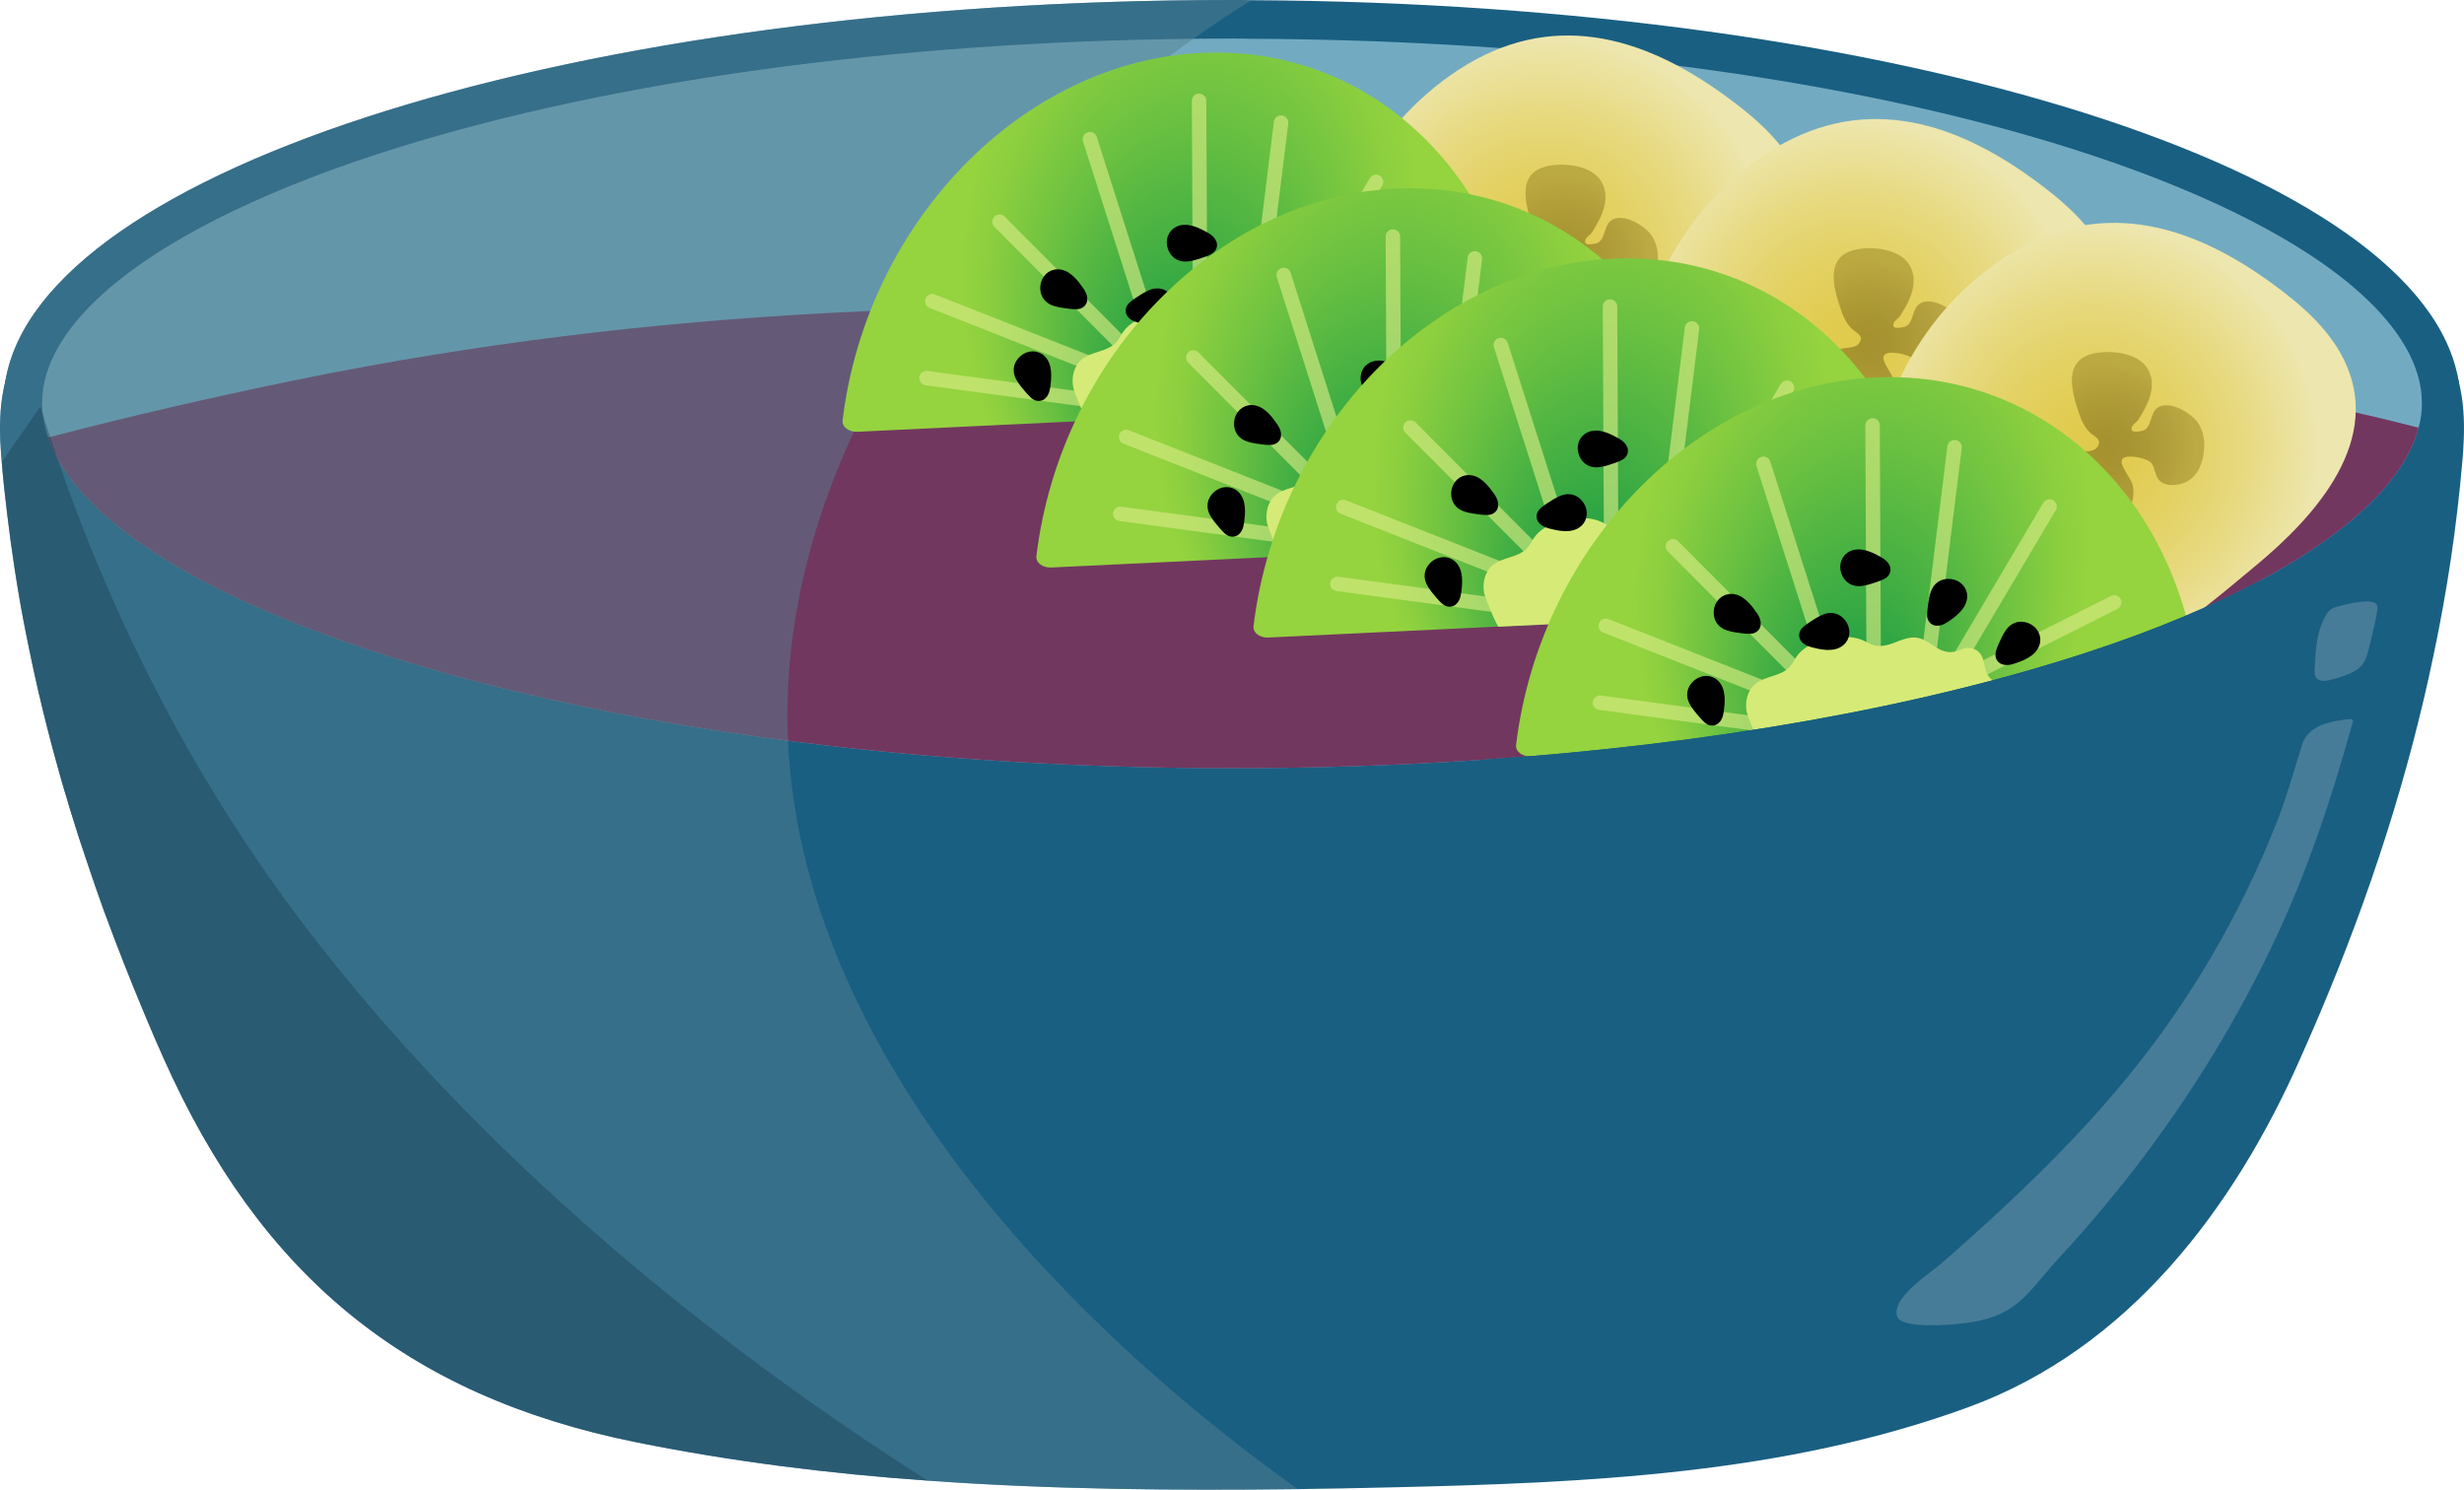 <?xml version="1.0" encoding="utf-8"?>
<!-- Generator: Adobe Illustrator 25.0.0, SVG Export Plug-In . SVG Version: 6.00 Build 0)  -->
<svg version="1.1" xmlns="http://www.w3.org/2000/svg" xmlns:xlink="http://www.w3.org/1999/xlink" x="0px" y="0px"
	 viewBox="0 0 127.705 77.22" style="enable-background:new 0 0 127.705 77.22;" xml:space="preserve">
<style type="text/css">
	.st0{fill:#195F82;}
	.st1{fill:#72ABC1;}
	.st2{fill:#72375F;}
	.st3{opacity:0.48;fill:#568091;}
	.st4{opacity:0.31;fill:#0D3041;}
	.st5{fill:url(#SVGID_1_);}
	.st6{opacity:0.43;fill:url(#SVGID_2_);}
	.st7{fill:url(#SVGID_3_);}
	.st8{opacity:0.43;fill:url(#SVGID_4_);}
	.st9{fill:url(#SVGID_5_);}
	.st10{opacity:0.43;fill:url(#SVGID_6_);}
	.st11{fill:url(#SVGID_7_);}
	.st12{opacity:0.64;fill:none;stroke:#D6EA83;stroke-width:0.75;stroke-linecap:round;stroke-miterlimit:10;}
	.st13{fill:#D6EA77;}
	.st14{stroke:#000000;stroke-width:0.75;stroke-linecap:round;stroke-miterlimit:10;}
	.st15{fill:url(#SVGID_8_);}
	.st16{fill:url(#SVGID_9_);}
	.st17{fill:url(#SVGID_10_);}
	.st18{opacity:0.25;fill:#CFD6D9;}
</style>
<g id="acai_bowl">
	<g id="bowl">
		<path class="st0" d="M127.692,22.8c-0.01,0.36-0.04,0.73-0.07,1.09c-0.29,3.39-0.79,6.72-1.48,10c-1.32,6.37-3.33,12.55-5.9,18.63
			c-0.33,0.78-0.67,1.55-1.01,2.32c-3.46,7.84-8.93,15.06-17.18,18.09c-9.56,3.51-19.91,3.94-29.99,4.17
			c-1.6,0.04-3.2,0.07-4.8,0.09c-6.39,0.08-12.81,0.02-19.18-0.44c-5.07-0.36-10.11-0.98-15.11-1.99
			c-11.95-2.41-19.5-8.69-24.5-19.92c-0.34-0.77-0.68-1.54-1-2.32c-0.36-0.86-0.71-1.72-1.05-2.59c-0.34-0.86-0.67-1.73-0.99-2.6
			c-0.01-0.01-0.01-0.01-0.01-0.02c-0.31-0.86-0.61-1.72-0.9-2.59c-0.3-0.87-0.58-1.75-0.85-2.63c-0.06-0.19-0.12-0.38-0.17-0.57
			c-0.13-0.41-0.25-0.83-0.37-1.25c-0.17-0.6-0.33-1.2-0.49-1.79c-0.15-0.57-0.29-1.13-0.43-1.7c-0.3-1.23-0.57-2.47-0.82-3.72
			c-0.11-0.55-0.22-1.11-0.32-1.67c-0.11-0.64-0.22-1.29-0.32-1.95c-0.14-0.93-0.27-1.86-0.38-2.8c-0.11-0.89-0.21-1.79-0.28-2.69
			c-0.01-0.02-0.01-0.04-0.01-0.06c-0.02-0.19-0.03-0.38-0.04-0.57c-0.01-0.16-0.02-0.32-0.03-0.48c-0.04-1.02,0.01-2.05,0.25-3.01
			c0.01-0.03,0.01-0.06,0.02-0.1c0.08-0.33,0.19-0.66,0.32-0.97c0.29-0.68,0.71-1.31,1.29-1.86c0.46-0.43,0.97-0.81,1.52-1.13
			c0-0.01,0.02-0.01,0.02-0.01c0.54-0.31,1.1-0.58,1.68-0.81c0.32-0.13,0.64-0.25,0.97-0.36c5.61-1.91,12.17-1.49,17.94-1.04
			c6.37,0.49,12.71,1.47,18.99,2.67c1.36,0.25,2.71,0.52,4.06,0.8c0.04,0.01,0.09,0.02,0.13,0.03c5.58,1.13,11.13,2.44,16.65,3.86
			c5.56-1.43,11.16-2.75,16.79-3.89c0.32-0.07,0.64-0.13,0.96-0.19c7.29-1.48,14.66-2.71,22.08-3.28
			c5.77-0.45,12.33-0.87,17.94,1.04c0.33,0.11,0.65,0.23,0.97,0.36c0.58,0.24,1.16,0.5,1.7,0.82c0.55,0.32,1.06,0.7,1.52,1.13
			c0.59,0.55,1,1.18,1.29,1.86c0.13,0.31,0.24,0.64,0.32,0.97c0.01,0.04,0.01,0.07,0.02,0.1
			C127.682,20.78,127.732,21.79,127.692,22.8z"/>
		<path class="st1" d="M63.853,40.82c-7.857,0-15.502-0.465-22.724-1.382C17.235,36.415,1.183,28.97,1.183,20.91
			c0-0.278,0.021-0.567,0.062-0.884l0.017-0.099C3.03,9.477,31.105,1,63.853,1c0.01,0,0.02,0,0.029,0c0.32,0,0.64,0,0.951,0.009
			c32.246,0.154,59.87,8.627,61.604,18.887c0.008,0.044,0.015,0.082,0.021,0.115c0.043,0.326,0.064,0.62,0.064,0.898
			C126.522,31.702,97.823,40.82,63.853,40.82z"/>
		<path class="st0" d="M127.442,19.83c-0.01-0.03-0.01-0.06-0.02-0.1c-1.84-10.89-29.06-19.56-62.56-19.72
			C64.532,0,64.192,0,63.852,0c-33.96,0-61.71,8.73-63.57,19.73c-0.01,0.04-0.01,0.07-0.02,0.1c-0.05,0.36-0.08,0.72-0.08,1.08
			c0,0.77,0.13,1.53,0.38,2.28c0.01,0.02,0.01,0.03,0.02,0.05c0.65,1.94,2.12,3.81,4.29,5.56c6.61,5.32,19.74,9.56,36.13,11.63
			c7.09,0.9,14.8,1.39,22.85,1.39c33.34,0,60.69-8.42,63.43-19.13c0.16-0.59,0.24-1.18,0.24-1.78
			C127.522,20.55,127.492,20.19,127.442,19.83z M108.252,33.79c-11.84,3.89-27.6,6.03-44.4,6.03c-7.81,0-15.42-0.46-22.6-1.37
			c-0.14-0.02-0.27-0.04-0.41-0.05c-19.86-2.57-34.47-8.35-37.88-14.67c-0.2-0.35-0.35-0.7-0.47-1.05c-0.14-0.4-0.23-0.8-0.27-1.2
			c-0.03-0.19-0.04-0.38-0.04-0.57c0-0.23,0.02-0.47,0.05-0.73c0-0.01,0-0.02,0.01-0.03v-0.01l0.01-0.08
			c0.31-1.84,1.63-3.69,3.83-5.47c3.15-2.54,8.12-4.94,14.54-6.94c11.21-3.49,25.78-5.48,41.23-5.64c0.66-0.01,1.33-0.01,2-0.01
			h0.06c0.3,0,0.6,0,0.89,0.01h0.05c28,0.13,48.58,5.95,56.77,12.58c2.21,1.8,3.52,3.65,3.83,5.47l0.01,0.08v0.01
			c0.01,0.01,0.01,0.02,0.01,0.03c0.03,0.26,0.05,0.5,0.05,0.73c0,0.42-0.05,0.84-0.17,1.26
			C124.292,26.3,118.062,30.57,108.252,33.79z"/>
	</g>
	<path id="acai" class="st2" d="M2.492,22.68c4.24-1.11,8.51-2.09,12.79-2.97c9.44-1.93,18.58-3.01,27.73-3.49
		c9.93-0.53,19.86-0.36,30.21,0.18c2.75,0.14,5.55,0.28,8.38,0.43c14.47,0.73,29.67,1.71,43.75,5.34c-1.06,4.13-7.29,8.4-17.1,11.62
		c-11.84,3.89-27.6,6.03-44.4,6.03c-7.81,0-15.42-0.46-22.6-1.37C20.092,35.77,4.792,29.45,2.492,22.68z"/>
	<path class="st3" d="M67.262,77.19c-6.39,0.08-12.81,0.02-19.18-0.44c-5.07-0.36-10.11-0.98-15.11-1.99
		c-11.95-2.41-19.5-8.69-24.5-19.92c-0.34-0.77-0.68-1.54-1-2.32c-0.36-0.86-0.71-1.72-1.05-2.59c-0.34-0.86-0.67-1.73-0.99-2.6
		c-0.01-0.01-0.01-0.01-0.01-0.02c-0.31-0.86-0.61-1.72-0.9-2.59c-0.3-0.87-0.58-1.75-0.85-2.63c-0.06-0.19-0.12-0.38-0.17-0.57
		c-0.13-0.41-0.25-0.83-0.37-1.25c-0.17-0.6-0.33-1.2-0.49-1.79c-0.15-0.57-0.29-1.13-0.43-1.7c-0.3-1.23-0.57-2.47-0.82-3.72
		c-0.11-0.55-0.22-1.11-0.32-1.67c-0.11-0.64-0.22-1.29-0.32-1.95c-0.14-0.93-0.27-1.86-0.38-2.8c-0.11-0.89-0.21-1.79-0.28-2.69
		c-0.01-0.02-0.01-0.04-0.01-0.06c-0.02-0.19-0.03-0.38-0.04-0.57c-0.01-0.16-0.02-0.32-0.03-0.48c-0.04-1.02,0.01-2.05,0.25-3.01
		c0.01-0.03,0.01-0.06,0.02-0.1C2.142,8.73,29.892,0,63.852,0c0.34,0,0.68,0,1.01,0.01c-0.52,0.32-1.03,0.66-1.54,0.99
		c-0.5,0.33-0.99,0.67-1.47,1.01c-5.73,4.06-10.46,8.86-13.97,14.01c-0.23,0.34-0.46,0.68-0.68,1.03
		c-4.2,6.52-6.47,13.55-6.39,20.37c0,0.33,0.01,0.65,0.03,0.98c0.01,0.34,0.03,0.68,0.06,1.01c0.03,0.34,0.06,0.68,0.1,1.02
		C42.692,55.49,55.402,68.73,67.262,77.19z"/>
</g>
<g id="shadow">
	<path class="st4" d="M48.082,76.75c-5.07-0.36-10.11-0.98-15.11-1.99c-11.95-2.41-19.5-8.69-24.5-19.92
		c-0.34-0.77-0.68-1.54-1-2.32c-0.36-0.86-0.71-1.72-1.05-2.59c-0.34-0.86-0.67-1.73-0.99-2.6c-0.01-0.01-0.01-0.01-0.01-0.02
		c-0.31-0.86-0.61-1.72-0.9-2.59c-0.3-0.87-0.58-1.75-0.85-2.63c-0.06-0.19-0.12-0.38-0.17-0.57c-0.13-0.41-0.25-0.83-0.37-1.25
		c-0.17-0.6-0.33-1.2-0.49-1.79c-0.15-0.57-0.29-1.13-0.43-1.7c-0.3-1.23-0.57-2.47-0.82-3.72c-0.11-0.55-0.22-1.11-0.32-1.67
		c-0.11-0.64-0.22-1.29-0.32-1.95c-0.14-0.93-0.27-1.86-0.38-2.8c-0.11-0.89-0.21-1.79-0.28-2.69c0.16-0.24,0.32-0.47,0.49-0.71
		c0.24-0.35,0.49-0.7,0.74-1.05c0.25-0.37,0.51-0.74,0.77-1.11c0.04,0.14,0.08,0.27,0.13,0.4c0.12,0.4,0.25,0.79,0.38,1.17
		c0.12,0.37,0.24,0.73,0.36,1.08c0.36,1.05,0.73,2.07,1.11,3.06c0.26,0.69,0.53,1.36,0.8,2.01c3.59,8.75,7.76,15.06,11,19.3
		C26.012,61.36,39.112,71.06,48.082,76.75z"/>
</g>
<g id="Layer_17">
	
		<radialGradient id="SVGID_1_" cx="79.545" cy="19.25" r="11.737" gradientTransform="matrix(0.751 0.66 -0.66 0.751 33.115 -53.316)" gradientUnits="userSpaceOnUse">
		<stop  offset="0" style="stop-color:#E0CA4B"/>
		<stop  offset="0.169" style="stop-color:#E1CC51"/>
		<stop  offset="0.398" style="stop-color:#E3D162"/>
		<stop  offset="0.66" style="stop-color:#E7D97F"/>
		<stop  offset="0.945" style="stop-color:#ECE4A6"/>
		<stop  offset="1" style="stop-color:#EDE6AE"/>
	</radialGradient>
	<path class="st5" d="M69.004,17.512C68.15,12.276,70.96,6.627,75.607,3.608c4.743-3.081,9.448-1.817,13.792,1.343
		c1.471,1.07,2.907,2.287,3.73,3.909c2.143,4.226-1.448,8.184-4.509,10.728c-2.917,2.425-8.417,7.21-12.396,6.399
		c-1.801-0.367-3.383-1.491-4.585-2.881C70.172,21.41,69.326,19.49,69.004,17.512z"/>
	
		<radialGradient id="SVGID_2_" cx="80.141" cy="18.478" r="4.305" gradientTransform="matrix(0.751 0.66 -0.66 0.751 33.115 -53.316)" gradientUnits="userSpaceOnUse">
		<stop  offset="0" style="stop-color:#564708"/>
		<stop  offset="0.265" style="stop-color:#5C4D0A"/>
		<stop  offset="0.622" style="stop-color:#6D5C0F"/>
		<stop  offset="1" style="stop-color:#877416"/>
	</radialGradient>
	<path class="st6" d="M82.515,12.037c0.513-0.795,0.991-1.787,0.473-2.639c-0.512-0.842-1.946-0.981-2.809-0.783
		c-1.592,0.366-1.131,1.981-0.72,3.168c0.126,0.364,0.287,0.687,0.571,0.952c0.2,0.187,0.568,0.303,0.399,0.65
		c-0.159,0.325-0.522,0.275-0.836,0.337c-0.614,0.12-1.773,0.307-2.067,0.942c-0.494,1.067,0.948,2.517,1.743,3.02
		c0.318,0.201,0.69,0.364,1.062,0.304c0.545-0.088,1.071-0.632,1.447-1.006c0.401-0.399,0.537-0.911,0.457-1.463
		c-0.069-0.478-0.905-1.272-0.466-1.508c0.291-0.157,1.233,0.035,1.422,0.288c0.184,0.246,0.176,0.597,0.363,0.84
		c0.244,0.318,0.72,0.334,1.111,0.246c0.908-0.204,1.231-1.113,1.26-1.962c0.015-0.44-0.09-0.893-0.349-1.248
		c-0.359-0.493-1.393-1.12-2.014-0.786c-0.485,0.261-0.314,1.091-0.846,1.229c-0.182,0.047-0.518,0.097-0.558-0.054
		C82.12,12.312,82.394,12.225,82.515,12.037z"/>
</g>
<g id="Layer_18">
	
		<radialGradient id="SVGID_3_" cx="94.397" cy="11.951" r="11.737" gradientTransform="matrix(0.751 0.66 -0.66 0.751 33.115 -53.316)" gradientUnits="userSpaceOnUse">
		<stop  offset="0" style="stop-color:#E0CA4B"/>
		<stop  offset="0.169" style="stop-color:#E1CC51"/>
		<stop  offset="0.398" style="stop-color:#E3D162"/>
		<stop  offset="0.66" style="stop-color:#E7D97F"/>
		<stop  offset="0.945" style="stop-color:#ECE4A6"/>
		<stop  offset="1" style="stop-color:#EDE6AE"/>
	</radialGradient>
	<path class="st7" d="M84.975,21.842c-0.854-5.236,1.956-10.885,6.603-13.904c4.743-3.081,9.448-1.817,13.792,1.343
		c1.471,1.07,2.907,2.287,3.73,3.909c2.143,4.226-1.448,8.184-4.509,10.728c-2.917,2.425-8.417,7.21-12.396,6.399
		c-1.801-0.367-3.383-1.491-4.585-2.881C86.144,25.74,85.298,23.82,84.975,21.842z"/>
	
		<radialGradient id="SVGID_4_" cx="94.993" cy="11.179" r="4.305" gradientTransform="matrix(0.751 0.66 -0.66 0.751 33.115 -53.316)" gradientUnits="userSpaceOnUse">
		<stop  offset="0" style="stop-color:#564708"/>
		<stop  offset="0.265" style="stop-color:#5C4D0A"/>
		<stop  offset="0.622" style="stop-color:#6D5C0F"/>
		<stop  offset="1" style="stop-color:#877416"/>
	</radialGradient>
	<path class="st8" d="M98.487,16.367c0.513-0.795,0.991-1.787,0.473-2.639c-0.512-0.842-1.946-0.981-2.809-0.783
		c-1.592,0.366-1.131,1.981-0.72,3.168c0.126,0.364,0.287,0.687,0.571,0.952c0.2,0.187,0.568,0.303,0.399,0.65
		c-0.159,0.325-0.522,0.275-0.836,0.337c-0.614,0.12-1.773,0.307-2.067,0.942c-0.494,1.067,0.948,2.517,1.743,3.02
		c0.318,0.201,0.69,0.364,1.062,0.304c0.545-0.088,1.071-0.632,1.447-1.006c0.401-0.399,0.537-0.911,0.457-1.463
		c-0.069-0.478-0.905-1.272-0.466-1.508c0.291-0.157,1.233,0.035,1.422,0.288c0.184,0.246,0.176,0.597,0.363,0.84
		c0.244,0.318,0.72,0.334,1.111,0.246c0.908-0.204,1.231-1.113,1.26-1.962c0.015-0.44-0.09-0.893-0.349-1.248
		c-0.359-0.493-1.393-1.12-2.014-0.786c-0.485,0.261-0.314,1.091-0.846,1.229c-0.182,0.047-0.518,0.097-0.558-0.054
		C98.092,16.642,98.365,16.555,98.487,16.367z"/>
</g>
<g id="Layer_19">
	
		<radialGradient id="SVGID_5_" cx="107.221" cy="7.838" r="11.737" gradientTransform="matrix(0.751 0.66 -0.66 0.751 33.115 -53.316)" gradientUnits="userSpaceOnUse">
		<stop  offset="0" style="stop-color:#E0CA4B"/>
		<stop  offset="0.169" style="stop-color:#E1CC51"/>
		<stop  offset="0.398" style="stop-color:#E3D162"/>
		<stop  offset="0.66" style="stop-color:#E7D97F"/>
		<stop  offset="0.945" style="stop-color:#ECE4A6"/>
		<stop  offset="1" style="stop-color:#EDE6AE"/>
	</radialGradient>
	<path class="st9" d="M97.321,27.224c-0.854-5.236,1.956-10.885,6.603-13.904c4.743-3.081,9.448-1.817,13.792,1.343
		c1.471,1.07,2.907,2.287,3.73,3.909c2.143,4.226-1.448,8.184-4.509,10.728c-2.917,2.425-8.417,7.21-12.396,6.399
		c-1.801-0.367-3.383-1.491-4.585-2.881C98.489,31.122,97.643,29.203,97.321,27.224z"/>
	
		<radialGradient id="SVGID_6_" cx="107.817" cy="7.066" r="4.305" gradientTransform="matrix(0.751 0.66 -0.66 0.751 33.115 -53.316)" gradientUnits="userSpaceOnUse">
		<stop  offset="0" style="stop-color:#564708"/>
		<stop  offset="0.265" style="stop-color:#5C4D0A"/>
		<stop  offset="0.622" style="stop-color:#6D5C0F"/>
		<stop  offset="1" style="stop-color:#877416"/>
	</radialGradient>
	<path class="st10" d="M110.832,21.749c0.513-0.795,0.991-1.787,0.473-2.639c-0.512-0.842-1.946-0.981-2.809-0.783
		c-1.592,0.366-1.131,1.981-0.72,3.168c0.126,0.364,0.287,0.687,0.571,0.952c0.2,0.187,0.568,0.303,0.399,0.65
		c-0.159,0.325-0.522,0.275-0.836,0.337c-0.614,0.12-1.773,0.307-2.067,0.942c-0.494,1.067,0.948,2.517,1.743,3.02
		c0.318,0.201,0.69,0.364,1.062,0.304c0.545-0.088,1.071-0.632,1.447-1.006c0.401-0.399,0.537-0.911,0.457-1.463
		c-0.069-0.478-0.905-1.272-0.466-1.508c0.291-0.157,1.233,0.035,1.422,0.288c0.184,0.246,0.176,0.597,0.363,0.84
		c0.244,0.318,0.72,0.334,1.111,0.246c0.908-0.204,1.231-1.113,1.26-1.962c0.015-0.44-0.09-0.893-0.349-1.248
		c-0.359-0.493-1.393-1.12-2.014-0.786c-0.485,0.261-0.314,1.091-0.846,1.229c-0.182,0.047-0.518,0.097-0.558-0.054
		C110.437,22.024,110.711,21.937,110.832,21.749z"/>
</g>
<g id="Layer_9">
	
		<radialGradient id="SVGID_7_" cx="165.165" cy="-17.645" r="22.035" fx="151.656" fy="-17.742" gradientTransform="matrix(0.078 -1.006 0.714 -0.008 61.629 175.094)" gradientUnits="userSpaceOnUse">
		<stop  offset="0" style="stop-color:#009245"/>
		<stop  offset="0.238" style="stop-color:#3AAB43"/>
		<stop  offset="0.469" style="stop-color:#6BC141"/>
		<stop  offset="0.644" style="stop-color:#8ACE3F"/>
		<stop  offset="0.742" style="stop-color:#95D33F"/>
	</radialGradient>
	<path class="st11" d="M62.851,2.725c-9.505,0.108-17.906,8.554-19.181,19.063c-0.041,0.34,0.318,0.614,0.77,0.593l33.896-1.615
		c0.436-0.021,0.798-0.311,0.79-0.638C78.89,10.234,71.974,2.621,62.851,2.725z"/>
	<g id="Layer_11">
		<line class="st12" x1="67.96" y1="19.961" x2="75.054" y2="18.563"/>
		<line class="st12" x1="66.643" y1="18.447" x2="74.671" y2="14.401"/>
		<line class="st12" x1="66.064" y1="18.305" x2="71.319" y2="9.43"/>
		<line class="st12" x1="64.963" y1="17.95" x2="66.397" y2="6.355"/>
		<line class="st12" x1="57.084" y1="20.818" x2="48.017" y2="19.6"/>
		<line class="st12" x1="58.49" y1="19.627" x2="48.32" y2="15.613"/>
		<line class="st12" x1="60.52" y1="20.247" x2="51.803" y2="11.495"/>
		<line class="st12" x1="60.312" y1="19.22" x2="56.488" y2="7.217"/>
		<line class="st12" x1="62.21" y1="18.713" x2="62.146" y2="5.226"/>
	</g>
	<path class="st13" d="M55.623,20.082c-0.1-0.526,0.033-1.115,0.448-1.457c0.51-0.414,1.315-0.387,1.76-0.861
		c0.152-0.156,0.252-0.365,0.368-0.541c0.586-0.902,2.437-1.313,3.481-0.845c0.195,0.095,0.37,0.21,0.594,0.259
		c0.306,0.064,0.652-0.013,0.958-0.128c0.839-0.344,1.218-0.434,1.906,0.027c0.411,0.265,0.807,0.591,1.433,0.368
		c0.121-0.041,0.239-0.107,0.373-0.132c0.279-0.06,0.568,0.049,0.726,0.217c0.159,0.168,0.219,0.374,0.256,0.583
		c0.079,0.357,0.147,0.716,0.553,0.939c0.247,0.14,0.571,0.168,0.726,0.396c0.181,0.259,0.057,0.728-0.001,1
		c-0.092,0.456-0.256,0.886-0.42,1.317l-12.427,0.597C56.065,21.325,55.653,20.232,55.623,20.082z"/>
	<g id="seeds">
		<path class="st14" d="M53.451,20.093c0.074,0.088,0.153,0.172,0.237,0.248c0.247,0.222,0.351-0.127,0.376-0.325
			c0.05-0.401,0.138-1.086-0.267-1.352c-0.113-0.074-0.258-0.094-0.39-0.064c-0.132,0.03-0.251,0.108-0.341,0.209
			c-0.076,0.086-0.134,0.192-0.149,0.306c-0.018,0.133,0.022,0.269,0.087,0.386C53.12,19.711,53.296,19.91,53.451,20.093z"/>
		<path class="st14" d="M55.439,15.631c0.114,0.015,0.229,0.024,0.342,0.023c0.333-0.002,0.174-0.33,0.059-0.493
			c-0.233-0.33-0.63-0.895-1.108-0.82c-0.134,0.021-0.254,0.104-0.332,0.215c-0.077,0.111-0.113,0.248-0.111,0.384
			c0.002,0.115,0.031,0.232,0.096,0.327c0.076,0.11,0.197,0.184,0.324,0.227C54.937,15.571,55.202,15.6,55.439,15.631z"/>
		<path class="st14" d="M59.081,15.746c-0.096,0.063-0.189,0.13-0.275,0.205c-0.252,0.218,0.082,0.364,0.275,0.413
			c0.392,0.099,1.06,0.272,1.374-0.096c0.088-0.103,0.126-0.244,0.112-0.379s-0.075-0.262-0.165-0.364
			c-0.076-0.087-0.174-0.157-0.285-0.186c-0.13-0.034-0.269-0.012-0.394,0.038C59.501,15.466,59.281,15.616,59.081,15.746z"/>
		<path class="st14" d="M62.255,12.985c0.109-0.036,0.216-0.078,0.318-0.128c0.299-0.147,0.013-0.373-0.161-0.469
			c-0.354-0.196-0.957-0.532-1.354-0.256c-0.111,0.077-0.184,0.204-0.205,0.338c-0.021,0.134,0.006,0.273,0.067,0.394
			c0.052,0.103,0.129,0.196,0.229,0.252c0.117,0.066,0.258,0.08,0.391,0.063C61.778,13.15,62.029,13.06,62.255,12.985z"/>
		<path class="st14" d="M65.373,14.696c-0.016,0.114-0.027,0.228-0.028,0.342c-0.002,0.333,0.328,0.178,0.492,0.065
			c0.333-0.229,0.904-0.618,0.834-1.097c-0.019-0.134-0.101-0.256-0.211-0.334c-0.11-0.079-0.247-0.116-0.382-0.116
			c-0.115,0-0.232,0.028-0.328,0.092c-0.111,0.075-0.186,0.195-0.231,0.321C65.439,14.195,65.407,14.459,65.373,14.696z"/>
		<path class="st14" d="M70.274,20.302c0.113,0.02,0.227,0.035,0.341,0.04c0.332,0.014,0.19-0.322,0.083-0.489
			c-0.217-0.341-0.586-0.925-1.067-0.872c-0.135,0.015-0.259,0.092-0.341,0.199c-0.083,0.107-0.125,0.243-0.129,0.378
			c-0.004,0.115,0.019,0.233,0.08,0.331c0.071,0.114,0.188,0.193,0.313,0.242C69.776,20.218,70.039,20.26,70.274,20.302z"/>
		<path class="st14" d="M69.026,16.704c-0.047,0.105-0.089,0.212-0.121,0.321c-0.094,0.319,0.266,0.262,0.455,0.199
			c0.383-0.128,1.039-0.344,1.104-0.824c0.018-0.134-0.026-0.273-0.11-0.379c-0.084-0.106-0.205-0.18-0.335-0.217
			c-0.111-0.032-0.231-0.038-0.341-0.002c-0.128,0.041-0.233,0.136-0.311,0.245C69.228,16.241,69.124,16.486,69.026,16.704z"/>
	</g>
</g>
<g id="Layer_13">
	
		<radialGradient id="SVGID_8_" cx="158.051" cy="-9.704" r="22.035" fx="144.542" fy="-9.802" gradientTransform="matrix(0.078 -1.006 0.714 -0.008 66.554 175.038)" gradientUnits="userSpaceOnUse">
		<stop  offset="0" style="stop-color:#009245"/>
		<stop  offset="0.238" style="stop-color:#3AAB43"/>
		<stop  offset="0.469" style="stop-color:#6BC141"/>
		<stop  offset="0.644" style="stop-color:#8ACE3F"/>
		<stop  offset="0.742" style="stop-color:#95D33F"/>
	</radialGradient>
	<path class="st15" d="M72.896,9.761c-9.505,0.108-17.906,8.554-19.181,19.063c-0.041,0.34,0.318,0.614,0.77,0.593l33.896-1.615
		c0.436-0.021,0.798-0.311,0.79-0.638C88.934,17.271,82.018,9.657,72.896,9.761z"/>
	<line class="st12" x1="78.005" y1="26.997" x2="85.098" y2="25.599"/>
	<line class="st12" x1="76.687" y1="25.483" x2="84.715" y2="21.438"/>
	<line class="st12" x1="76.108" y1="25.341" x2="81.364" y2="16.467"/>
	<line class="st12" x1="75.007" y1="24.986" x2="76.441" y2="13.392"/>
	<line class="st12" x1="67.128" y1="27.854" x2="58.062" y2="26.636"/>
	<line class="st12" x1="68.535" y1="26.663" x2="58.364" y2="22.65"/>
	<line class="st12" x1="70.564" y1="27.284" x2="61.848" y2="18.531"/>
	<line class="st12" x1="70.356" y1="26.257" x2="66.533" y2="14.253"/>
	<line class="st12" x1="72.255" y1="25.749" x2="72.191" y2="12.263"/>
	<path class="st13" d="M65.668,27.118c-0.1-0.526,0.033-1.115,0.448-1.457c0.51-0.414,1.315-0.387,1.76-0.861
		c0.152-0.156,0.252-0.365,0.368-0.541c0.586-0.902,2.437-1.313,3.481-0.845c0.195,0.095,0.37,0.21,0.594,0.259
		c0.306,0.064,0.652-0.013,0.958-0.128c0.839-0.344,1.218-0.434,1.906,0.027c0.411,0.265,0.807,0.591,1.433,0.368
		c0.121-0.041,0.239-0.107,0.373-0.132c0.279-0.06,0.568,0.049,0.726,0.217c0.159,0.168,0.219,0.374,0.256,0.583
		c0.079,0.357,0.147,0.716,0.553,0.939c0.247,0.14,0.571,0.168,0.726,0.396c0.181,0.259,0.057,0.728-0.001,1
		c-0.092,0.456-0.256,0.886-0.42,1.317L66.4,28.855C66.109,28.362,65.698,27.268,65.668,27.118z"/>
	<path class="st14" d="M63.495,27.129c0.074,0.088,0.153,0.172,0.237,0.248c0.247,0.222,0.351-0.127,0.376-0.325
		c0.05-0.401,0.138-1.086-0.267-1.352c-0.113-0.074-0.258-0.094-0.39-0.064c-0.132,0.03-0.251,0.108-0.341,0.209
		c-0.076,0.086-0.134,0.192-0.149,0.306c-0.018,0.133,0.022,0.269,0.087,0.386C63.164,26.747,63.341,26.947,63.495,27.129z"/>
	<path class="st14" d="M65.483,22.667c0.114,0.015,0.229,0.024,0.342,0.023c0.333-0.002,0.174-0.33,0.059-0.493
		c-0.233-0.33-0.63-0.895-1.108-0.82c-0.134,0.021-0.254,0.104-0.332,0.215c-0.077,0.111-0.113,0.248-0.111,0.384
		c0.002,0.115,0.031,0.232,0.096,0.327c0.076,0.11,0.197,0.184,0.324,0.227C64.982,22.608,65.246,22.636,65.483,22.667z"/>
	<path class="st14" d="M69.125,22.783c-0.096,0.063-0.189,0.13-0.275,0.205c-0.252,0.218,0.082,0.364,0.275,0.413
		c0.392,0.099,1.06,0.272,1.374-0.096c0.088-0.103,0.126-0.244,0.112-0.379s-0.076-0.262-0.165-0.364
		c-0.076-0.087-0.174-0.157-0.285-0.186c-0.13-0.034-0.269-0.012-0.394,0.038C69.545,22.502,69.326,22.653,69.125,22.783z"/>
	<path class="st14" d="M72.3,20.021c0.109-0.036,0.216-0.078,0.318-0.128c0.299-0.147,0.013-0.373-0.161-0.469
		c-0.354-0.196-0.957-0.532-1.354-0.256c-0.111,0.077-0.184,0.204-0.205,0.338s0.006,0.273,0.067,0.394
		c0.052,0.103,0.129,0.196,0.229,0.252c0.117,0.066,0.258,0.08,0.391,0.063C71.822,20.186,72.073,20.096,72.3,20.021z"/>
	<path class="st14" d="M75.417,21.732c-0.016,0.114-0.027,0.228-0.028,0.342c-0.002,0.333,0.328,0.178,0.492,0.065
		c0.333-0.229,0.904-0.618,0.834-1.097c-0.019-0.134-0.101-0.256-0.211-0.334c-0.11-0.079-0.247-0.116-0.382-0.116
		c-0.115,0-0.232,0.028-0.328,0.092c-0.111,0.075-0.186,0.195-0.231,0.321C75.483,21.231,75.451,21.496,75.417,21.732z"/>
	<path class="st14" d="M80.318,27.338c0.113,0.02,0.227,0.035,0.341,0.04c0.332,0.014,0.19-0.322,0.083-0.489
		c-0.217-0.341-0.586-0.925-1.067-0.872c-0.135,0.015-0.259,0.092-0.341,0.199c-0.083,0.107-0.125,0.243-0.129,0.378
		c-0.004,0.115,0.019,0.233,0.08,0.331c0.071,0.114,0.188,0.193,0.313,0.242C79.82,27.255,80.083,27.296,80.318,27.338z"/>
	<path class="st14" d="M79.071,23.74c-0.047,0.105-0.089,0.212-0.121,0.321c-0.094,0.319,0.266,0.262,0.455,0.199
		c0.383-0.128,1.039-0.344,1.104-0.824c0.018-0.134-0.026-0.273-0.11-0.379c-0.084-0.106-0.205-0.18-0.335-0.217
		c-0.111-0.032-0.231-0.038-0.341-0.002c-0.128,0.041-0.233,0.136-0.311,0.245C79.272,23.277,79.169,23.523,79.071,23.74z"/>
</g>
<g id="Layer_14">
	
		<radialGradient id="SVGID_9_" cx="154.312" cy="-1.055" r="22.035" fx="140.803" fy="-1.153" gradientTransform="matrix(0.078 -1.006 0.714 -0.008 71.919 174.977)" gradientUnits="userSpaceOnUse">
		<stop  offset="0" style="stop-color:#009245"/>
		<stop  offset="0.238" style="stop-color:#3AAB43"/>
		<stop  offset="0.469" style="stop-color:#6BC141"/>
		<stop  offset="0.644" style="stop-color:#8ACE3F"/>
		<stop  offset="0.742" style="stop-color:#95D33F"/>
	</radialGradient>
	<path class="st16" d="M84.149,13.391c-9.505,0.108-17.906,8.554-19.181,19.063c-0.041,0.34,0.318,0.614,0.77,0.593l33.896-1.615
		c0.436-0.021,0.798-0.311,0.79-0.638C100.187,20.901,93.271,13.287,84.149,13.391z"/>
	<line class="st12" x1="89.258" y1="30.627" x2="96.352" y2="29.229"/>
	<line class="st12" x1="87.94" y1="29.114" x2="95.969" y2="25.068"/>
	<line class="st12" x1="87.361" y1="28.971" x2="92.617" y2="20.097"/>
	<line class="st12" x1="86.26" y1="28.617" x2="87.694" y2="17.022"/>
	<line class="st12" x1="78.381" y1="31.484" x2="69.315" y2="30.266"/>
	<line class="st12" x1="79.788" y1="30.293" x2="69.617" y2="26.28"/>
	<line class="st12" x1="81.817" y1="30.914" x2="73.101" y2="22.161"/>
	<line class="st12" x1="81.609" y1="29.887" x2="77.786" y2="17.883"/>
	<line class="st12" x1="83.508" y1="29.379" x2="83.444" y2="15.893"/>
	<path class="st13" d="M76.921,30.748c-0.1-0.526,0.033-1.115,0.448-1.457c0.51-0.414,1.315-0.387,1.76-0.861
		c0.152-0.156,0.252-0.365,0.368-0.541c0.586-0.902,2.437-1.313,3.481-0.845c0.195,0.095,0.37,0.21,0.594,0.259
		c0.306,0.064,0.652-0.013,0.958-0.128c0.839-0.344,1.218-0.434,1.906,0.027c0.411,0.265,0.807,0.591,1.433,0.368
		c0.121-0.041,0.239-0.107,0.373-0.132c0.279-0.06,0.568,0.049,0.726,0.217c0.159,0.168,0.219,0.374,0.256,0.583
		c0.079,0.357,0.147,0.716,0.553,0.939c0.247,0.14,0.571,0.168,0.726,0.396c0.181,0.259,0.057,0.728-0.001,1
		c-0.092,0.456-0.256,0.886-0.42,1.317l-12.427,0.597C77.363,31.992,76.951,30.898,76.921,30.748z"/>
	<path class="st14" d="M74.748,30.759c0.074,0.088,0.153,0.172,0.237,0.248c0.247,0.222,0.351-0.127,0.376-0.325
		c0.05-0.401,0.138-1.086-0.267-1.352c-0.113-0.074-0.258-0.094-0.39-0.064c-0.132,0.03-0.251,0.108-0.341,0.209
		c-0.076,0.086-0.134,0.192-0.149,0.306c-0.018,0.133,0.022,0.269,0.087,0.386C74.417,30.377,74.594,30.577,74.748,30.759z"/>
	<path class="st14" d="M76.736,26.297c0.114,0.015,0.229,0.024,0.342,0.023c0.333-0.002,0.174-0.33,0.059-0.493
		c-0.233-0.33-0.63-0.895-1.108-0.82c-0.134,0.021-0.254,0.104-0.332,0.215c-0.077,0.111-0.113,0.248-0.111,0.384
		c0.002,0.115,0.031,0.232,0.096,0.327c0.076,0.11,0.197,0.184,0.324,0.227C76.235,26.238,76.499,26.266,76.736,26.297z"/>
	<path class="st14" d="M80.378,26.413c-0.096,0.063-0.189,0.13-0.275,0.205c-0.252,0.218,0.082,0.364,0.275,0.413
		c0.392,0.099,1.06,0.272,1.374-0.096c0.088-0.103,0.126-0.244,0.112-0.379c-0.013-0.135-0.076-0.262-0.165-0.364
		c-0.076-0.087-0.174-0.157-0.285-0.186c-0.13-0.034-0.269-0.012-0.394,0.038C80.798,26.132,80.579,26.283,80.378,26.413z"/>
	<path class="st14" d="M83.553,23.651c0.109-0.036,0.216-0.078,0.318-0.128c0.299-0.147,0.013-0.373-0.161-0.469
		c-0.354-0.196-0.957-0.532-1.354-0.256c-0.111,0.077-0.184,0.204-0.205,0.338s0.006,0.273,0.067,0.394
		c0.052,0.103,0.129,0.196,0.229,0.252c0.117,0.066,0.258,0.08,0.391,0.063C83.075,23.816,83.326,23.726,83.553,23.651z"/>
	<path class="st14" d="M86.67,25.362c-0.016,0.114-0.027,0.228-0.028,0.342c-0.002,0.333,0.328,0.178,0.492,0.065
		c0.333-0.229,0.904-0.618,0.834-1.097c-0.019-0.134-0.101-0.256-0.211-0.334c-0.11-0.079-0.247-0.116-0.382-0.116
		c-0.115,0-0.232,0.028-0.328,0.092c-0.111,0.075-0.186,0.195-0.231,0.321C86.736,24.861,86.704,25.126,86.67,25.362z"/>
	<path class="st14" d="M91.572,30.968c0.113,0.02,0.227,0.035,0.341,0.04c0.332,0.014,0.19-0.322,0.083-0.489
		c-0.217-0.341-0.586-0.925-1.067-0.872c-0.135,0.015-0.259,0.092-0.341,0.199c-0.083,0.107-0.125,0.243-0.129,0.378
		c-0.004,0.115,0.019,0.233,0.08,0.331c0.071,0.114,0.188,0.193,0.313,0.242C91.073,30.885,91.336,30.926,91.572,30.968z"/>
	<path class="st14" d="M90.324,27.37c-0.047,0.105-0.089,0.212-0.121,0.321c-0.094,0.319,0.266,0.262,0.455,0.199
		c0.383-0.128,1.039-0.344,1.104-0.824c0.018-0.134-0.026-0.273-0.11-0.379s-0.205-0.18-0.335-0.217
		c-0.111-0.032-0.231-0.038-0.341-0.002c-0.128,0.041-0.233,0.136-0.311,0.245C90.526,26.907,90.422,27.153,90.324,27.37z"/>
</g>
<g id="Layer_15">
	
		<radialGradient id="SVGID_10_" cx="148.031" cy="9.506" r="22.035" fx="134.521" fy="9.408" gradientTransform="matrix(0.078 -1.006 0.714 -0.008 78.47 174.903)" gradientUnits="userSpaceOnUse">
		<stop  offset="0" style="stop-color:#009245"/>
		<stop  offset="0.238" style="stop-color:#3AAB43"/>
		<stop  offset="0.469" style="stop-color:#6BC141"/>
		<stop  offset="0.644" style="stop-color:#8ACE3F"/>
		<stop  offset="0.742" style="stop-color:#95D33F"/>
	</radialGradient>
	<path class="st17" d="M97.757,19.55c-9.505,0.108-17.906,8.554-19.181,19.063c-0.041,0.34,0.318,0.614,0.77,0.593l33.896-1.615
		c0.436-0.021,0.798-0.311,0.79-0.638C113.795,27.059,106.879,19.446,97.757,19.55z"/>
	<line class="st12" x1="102.865" y1="36.786" x2="109.959" y2="35.388"/>
	<line class="st12" x1="101.548" y1="35.272" x2="109.576" y2="31.226"/>
	<line class="st12" x1="100.969" y1="35.13" x2="106.224" y2="26.255"/>
	<line class="st12" x1="99.868" y1="34.775" x2="101.302" y2="23.18"/>
	<line class="st12" x1="91.989" y1="37.643" x2="82.922" y2="36.425"/>
	<line class="st12" x1="93.395" y1="36.452" x2="83.225" y2="32.438"/>
	<line class="st12" x1="95.425" y1="37.072" x2="86.708" y2="28.32"/>
	<line class="st12" x1="95.217" y1="36.045" x2="91.393" y2="24.042"/>
	<line class="st12" x1="97.115" y1="35.538" x2="97.051" y2="22.051"/>
	<path class="st13" d="M90.528,36.907c-0.1-0.526,0.033-1.115,0.448-1.457c0.51-0.414,1.315-0.387,1.76-0.861
		c0.152-0.156,0.252-0.365,0.368-0.541c0.586-0.902,2.437-1.313,3.481-0.845c0.195,0.095,0.37,0.21,0.594,0.259
		c0.306,0.064,0.652-0.013,0.958-0.128c0.839-0.344,1.218-0.434,1.906,0.027c0.411,0.265,0.807,0.591,1.433,0.368
		c0.121-0.041,0.239-0.107,0.373-0.132c0.279-0.06,0.568,0.049,0.726,0.217c0.159,0.168,0.219,0.374,0.256,0.583
		c0.079,0.357,0.147,0.716,0.553,0.939c0.247,0.14,0.571,0.168,0.726,0.396c0.181,0.259,0.057,0.728-0.001,1
		c-0.092,0.456-0.256,0.886-0.42,1.317l-12.427,0.597C90.97,38.15,90.559,37.057,90.528,36.907z"/>
	<path class="st14" d="M88.356,36.918c0.074,0.088,0.153,0.172,0.237,0.248c0.247,0.222,0.351-0.127,0.376-0.325
		c0.05-0.401,0.138-1.086-0.267-1.352c-0.113-0.074-0.258-0.094-0.39-0.064c-0.132,0.03-0.251,0.108-0.341,0.209
		c-0.076,0.086-0.134,0.192-0.149,0.306c-0.018,0.133,0.022,0.269,0.087,0.386C88.025,36.536,88.202,36.735,88.356,36.918z"/>
	<path class="st14" d="M90.344,32.456c0.114,0.015,0.229,0.024,0.342,0.023c0.333-0.002,0.174-0.33,0.059-0.493
		c-0.233-0.33-0.63-0.895-1.108-0.82c-0.134,0.021-0.254,0.104-0.332,0.215s-0.113,0.248-0.111,0.384
		c0.002,0.115,0.031,0.232,0.096,0.327c0.076,0.11,0.197,0.184,0.324,0.227C89.842,32.396,90.107,32.425,90.344,32.456z"/>
	<path class="st14" d="M93.986,32.571c-0.096,0.063-0.189,0.13-0.275,0.205c-0.252,0.218,0.082,0.364,0.275,0.413
		c0.392,0.099,1.06,0.272,1.374-0.096c0.088-0.103,0.126-0.244,0.112-0.379c-0.013-0.135-0.076-0.262-0.165-0.364
		c-0.076-0.087-0.174-0.157-0.285-0.186c-0.13-0.034-0.269-0.012-0.394,0.038C94.406,32.291,94.186,32.441,93.986,32.571z"/>
	<path class="st14" d="M97.16,29.81c0.109-0.036,0.216-0.078,0.318-0.128c0.299-0.147,0.013-0.373-0.161-0.469
		c-0.354-0.196-0.957-0.532-1.354-0.256c-0.111,0.077-0.184,0.204-0.205,0.338s0.006,0.273,0.067,0.394
		c0.052,0.103,0.129,0.196,0.229,0.252c0.117,0.066,0.258,0.08,0.391,0.063C96.683,29.975,96.934,29.885,97.16,29.81z"/>
	<path class="st14" d="M100.278,31.521c-0.016,0.114-0.027,0.228-0.028,0.342c-0.002,0.333,0.328,0.178,0.492,0.065
		c0.333-0.229,0.904-0.618,0.834-1.097c-0.019-0.134-0.101-0.256-0.211-0.334s-0.247-0.116-0.382-0.116
		c-0.115,0-0.232,0.028-0.328,0.092c-0.111,0.075-0.186,0.195-0.231,0.321C100.344,31.02,100.312,31.284,100.278,31.521z"/>
	<path class="st14" d="M105.179,37.127c0.113,0.02,0.227,0.035,0.341,0.04c0.332,0.014,0.19-0.322,0.083-0.489
		c-0.217-0.341-0.586-0.925-1.067-0.872c-0.135,0.015-0.259,0.092-0.341,0.199c-0.083,0.107-0.125,0.243-0.129,0.378
		c-0.004,0.115,0.019,0.233,0.08,0.331c0.071,0.114,0.188,0.193,0.313,0.242C104.681,37.043,104.944,37.085,105.179,37.127z"/>
	<path class="st14" d="M103.931,33.529c-0.047,0.105-0.089,0.212-0.121,0.321c-0.094,0.319,0.266,0.262,0.455,0.199
		c0.383-0.128,1.039-0.344,1.104-0.824c0.018-0.134-0.026-0.273-0.11-0.38c-0.084-0.106-0.205-0.18-0.335-0.217
		c-0.111-0.032-0.231-0.038-0.341-0.002c-0.128,0.041-0.233,0.136-0.311,0.245C104.133,33.066,104.03,33.311,103.931,33.529z"/>
</g>
<g id="kiwi_cover">
	<path class="st0" d="M117.122,30.1v17.98c0,2.9-2.37,5.28-5.28,5.28h-29.62c-2.9,0-5.28-2.38-5.28-5.28v-8.7
		c11.79-0.82,22.61-2.73,31.31-5.59C111.662,32.67,114.642,31.42,117.122,30.1z"/>
	<path class="st0" d="M108.252,33.79c-8.7,2.86-19.52,4.77-31.31,5.59v2c16.76-1.15,31.1-4.47,40.18-9.01V30.1
		C114.642,31.42,111.662,32.67,108.252,33.79z"/>
</g>
<g id="highlight">
	<path class="st18" d="M117.95,42.757c-1.881,4.692-4.347,8.962-7.556,12.92c-1.938,2.391-4.091,4.6-6.333,6.706
		c-1.122,1.054-2.268,2.081-3.425,3.095c-0.596,0.522-2.607,1.778-2.313,2.752c0.209,0.692,2.93,0.42,3.118,0.4
		c0.61-0.064,1.313-0.138,2.098-0.467c1.375-0.576,1.94-1.618,3.17-2.948c1.129-1.22,2.213-2.481,3.251-3.78
		c3.084-3.859,5.734-8.067,7.858-12.528c1.753-3.683,3.036-7.548,4.121-11.474c0.011-0.039,0.021-0.083,0-0.118
		c-0.029-0.047-0.096-0.048-0.151-0.042c-0.895,0.091-2.145,0.293-2.461,1.289C118.884,39.96,118.496,41.394,117.95,42.757z"/>
	<path class="st18" d="M120.575,31.852c-0.523,0.842-0.562,1.88-0.609,2.841c-0.005,0.107-0.01,0.216,0.022,0.318
		c0.103,0.334,0.503,0.304,0.777,0.235c0.481-0.12,1.103-0.296,1.492-0.612c0.385-0.313,0.477-0.85,0.588-1.304
		c0.441-1.802,0.405-1.922,0.317-2.015c-0.201-0.212-0.802-0.185-1.951,0.108c-0.129,0.033-0.259,0.072-0.371,0.146
		C120.687,31.668,120.609,31.797,120.575,31.852z"/>
	<g>
	</g>
	<g>
	</g>
	<g>
	</g>
	<g>
	</g>
	<g>
	</g>
</g>
</svg>
